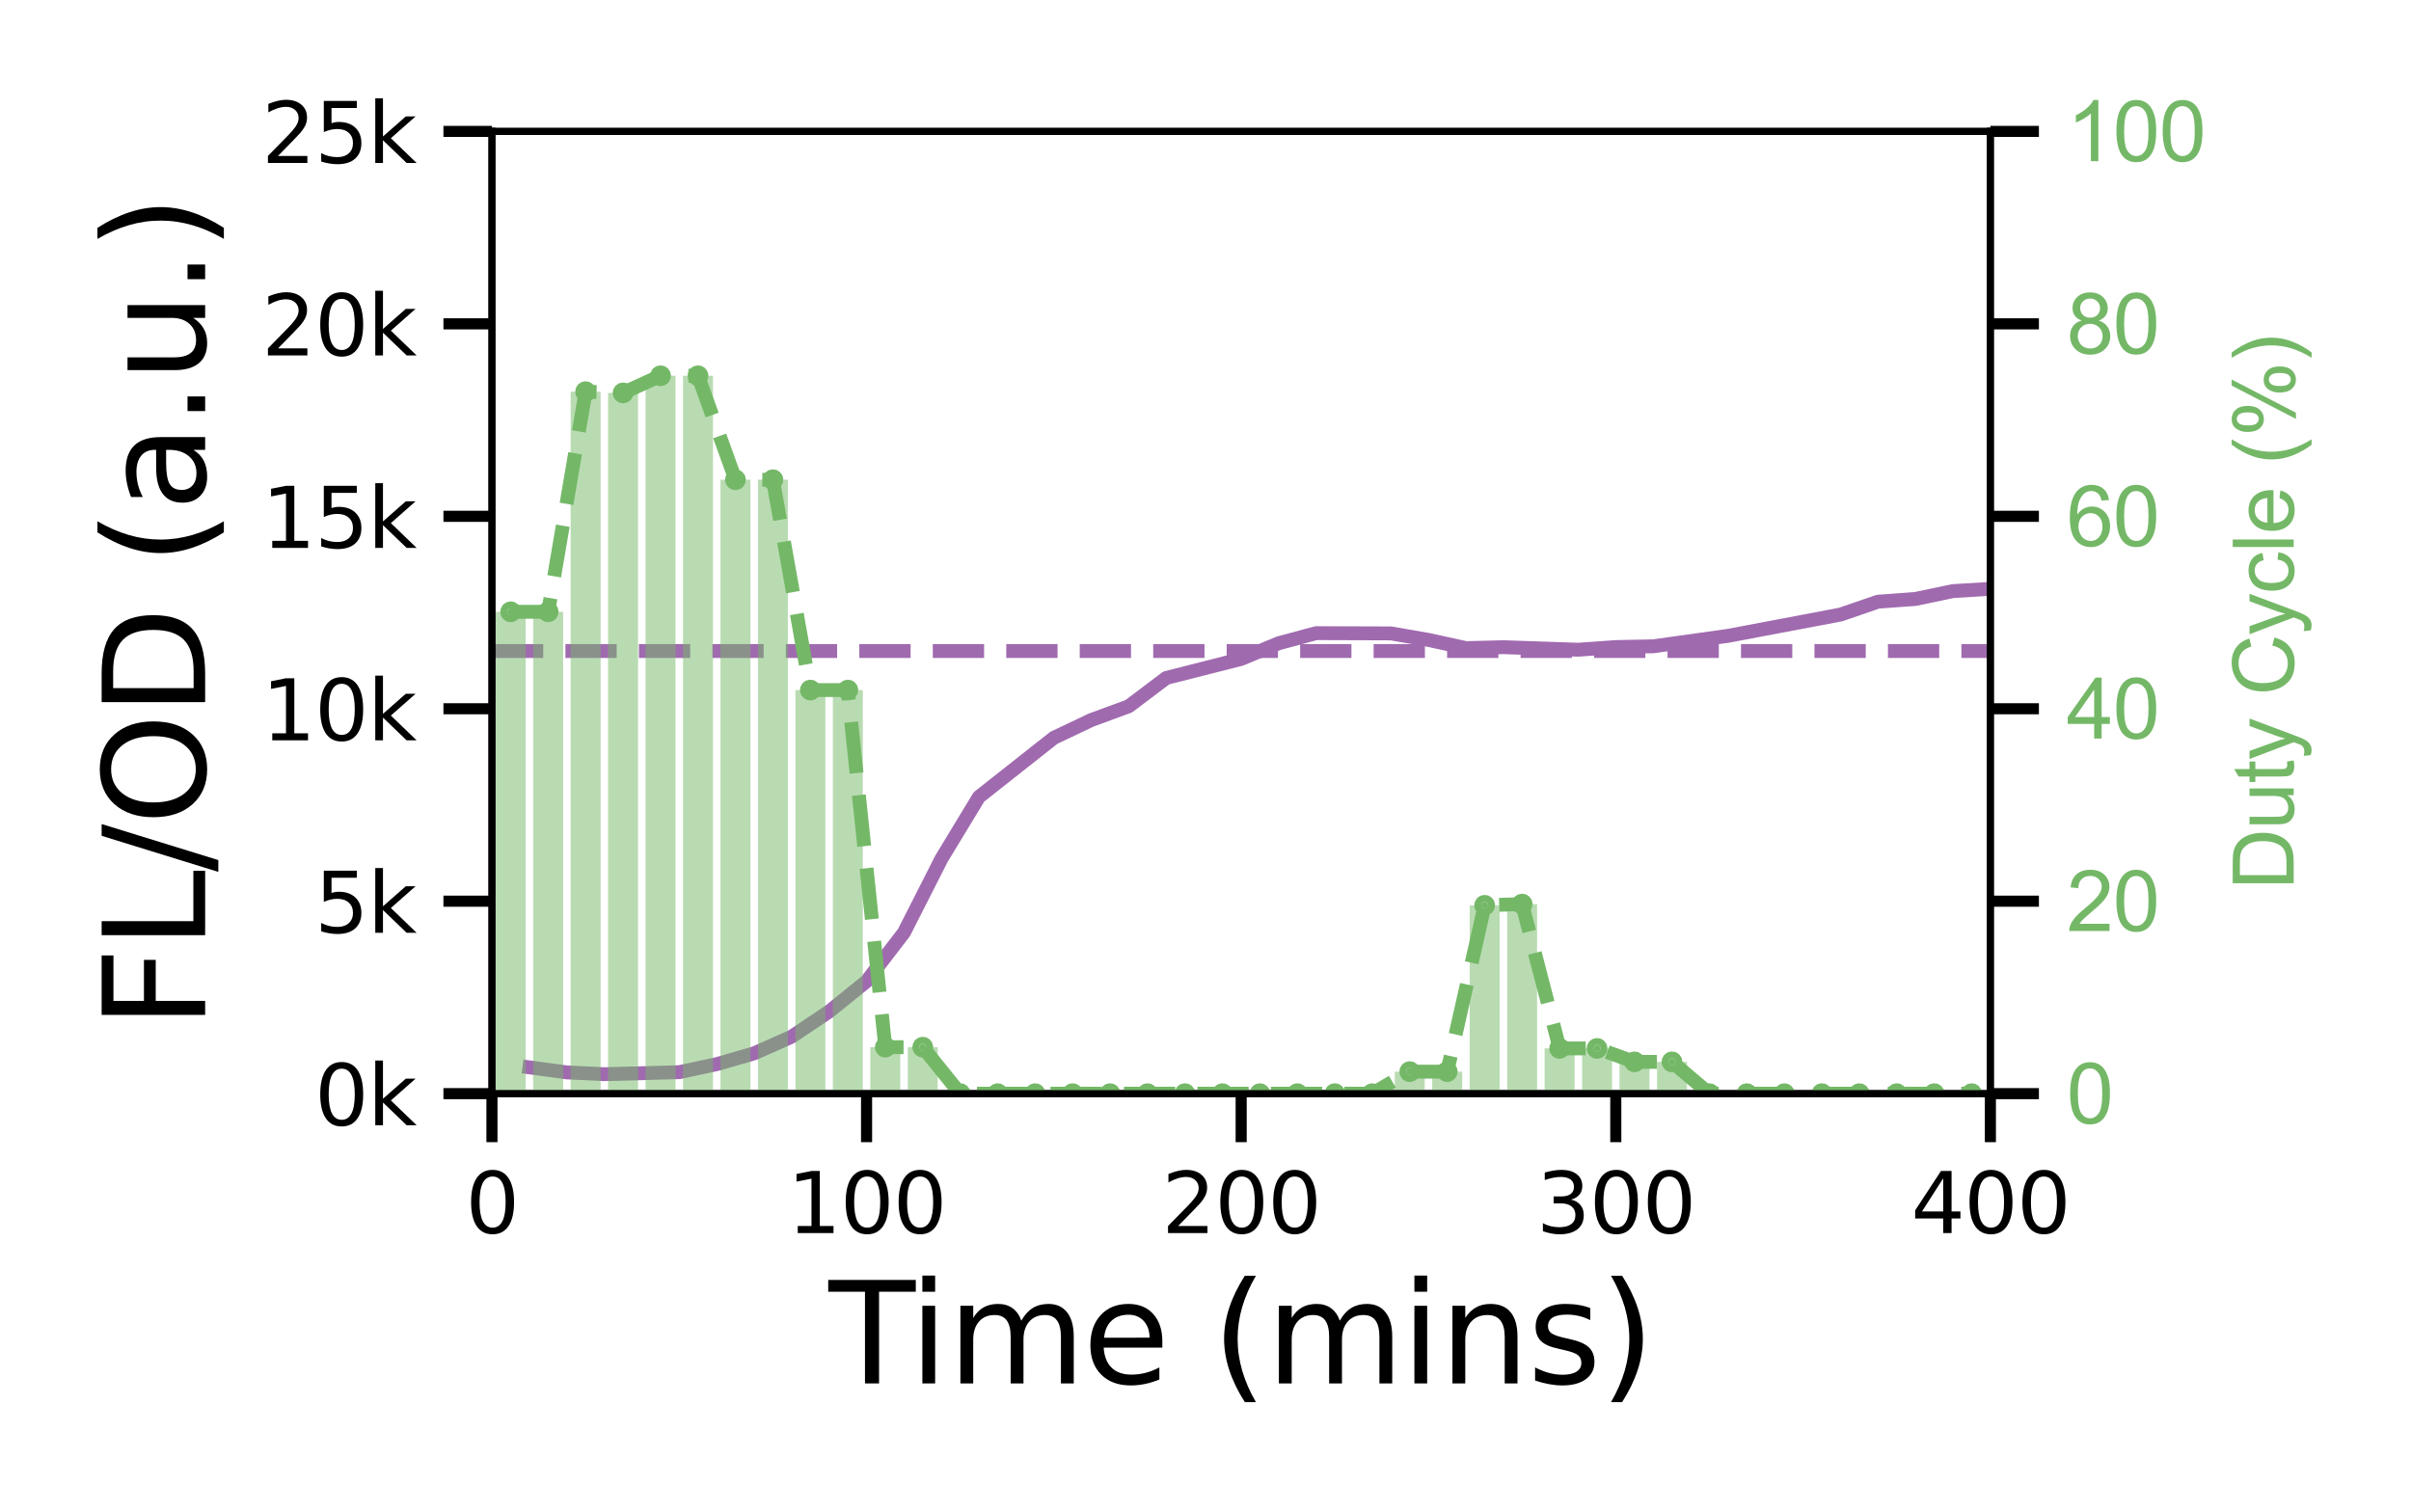 <?xml version="1.0" encoding="utf-8" standalone="no"?>
<!DOCTYPE svg PUBLIC "-//W3C//DTD SVG 1.1//EN"
  "http://www.w3.org/Graphics/SVG/1.1/DTD/svg11.dtd">
<svg xmlns:xlink="http://www.w3.org/1999/xlink" width="173.918pt" height="109.085pt" viewBox="0 0 173.918 109.085" xmlns="http://www.w3.org/2000/svg" version="1.1">
 <defs>
  <style type="text/css">*{stroke-linejoin: round; stroke-linecap: butt}</style>
 </defs>
 <g id="figure_1">
  <g id="patch_1">
   <path d="M 0 109.085 
L 173.918 109.085 
L 173.918 0 
L 0 0 
L 0 109.085 
z
" style="fill: none"/>
  </g>
  <g id="axes_1">
   <g id="patch_2">
    <path d="M 35.487 78.9 
L 143.577 78.9 
L 143.577 9.48 
L 35.487 9.48 
L 35.487 78.9 
z
" style="fill: none"/>
   </g>
   <g id="matplotlib.axis_1">
    <g id="xtick_1">
     <g id="line2d_1">
      <defs>
       <path id="m0c2f697a5a" d="M 0 0 
L 0 3.5 
" style="stroke: #000000; stroke-width: 0.8"/>
      </defs>
      <g>
       <use xlink:href="#m0c2f697a5a" x="35.487" y="78.9" style="stroke: #000000; stroke-width: 0.8"/>
      </g>
     </g>
     <g id="text_1">
      <!-- 0 -->
      <g transform="translate(33.579 88.959) scale(0.06 -0.06)">
       <defs>
        <path id="DejaVuSans-30" d="M 2034 4250 
Q 1547 4250 1301 3770 
Q 1056 3291 1056 2328 
Q 1056 1369 1301 889 
Q 1547 409 2034 409 
Q 2525 409 2770 889 
Q 3016 1369 3016 2328 
Q 3016 3291 2770 3770 
Q 2525 4250 2034 4250 
z
M 2034 4750 
Q 2819 4750 3233 4129 
Q 3647 3509 3647 2328 
Q 3647 1150 3233 529 
Q 2819 -91 2034 -91 
Q 1250 -91 836 529 
Q 422 1150 422 2328 
Q 422 3509 836 4129 
Q 1250 4750 2034 4750 
z
" transform="scale(0.016)"/>
       </defs>
       <use xlink:href="#DejaVuSans-30"/>
      </g>
     </g>
    </g>
    <g id="xtick_2">
     <g id="line2d_2">
      <g>
       <use xlink:href="#m0c2f697a5a" x="62.51" y="78.9" style="stroke: #000000; stroke-width: 0.8"/>
      </g>
     </g>
     <g id="text_2">
      <!-- 100 -->
      <g transform="translate(56.784 88.959) scale(0.06 -0.06)">
       <defs>
        <path id="DejaVuSans-31" d="M 794 531 
L 1825 531 
L 1825 4091 
L 703 3866 
L 703 4441 
L 1819 4666 
L 2450 4666 
L 2450 531 
L 3481 531 
L 3481 0 
L 794 0 
L 794 531 
z
" transform="scale(0.016)"/>
       </defs>
       <use xlink:href="#DejaVuSans-31"/>
       <use xlink:href="#DejaVuSans-30" transform="translate(63.623 0)"/>
       <use xlink:href="#DejaVuSans-30" transform="translate(127.246 0)"/>
      </g>
     </g>
    </g>
    <g id="xtick_3">
     <g id="line2d_3">
      <g>
       <use xlink:href="#m0c2f697a5a" x="89.532" y="78.9" style="stroke: #000000; stroke-width: 0.8"/>
      </g>
     </g>
     <g id="text_3">
      <!-- 200 -->
      <g transform="translate(83.806 88.959) scale(0.06 -0.06)">
       <defs>
        <path id="DejaVuSans-32" d="M 1228 531 
L 3431 531 
L 3431 0 
L 469 0 
L 469 531 
Q 828 903 1448 1529 
Q 2069 2156 2228 2338 
Q 2531 2678 2651 2914 
Q 2772 3150 2772 3378 
Q 2772 3750 2511 3984 
Q 2250 4219 1831 4219 
Q 1534 4219 1204 4116 
Q 875 4013 500 3803 
L 500 4441 
Q 881 4594 1212 4672 
Q 1544 4750 1819 4750 
Q 2544 4750 2975 4387 
Q 3406 4025 3406 3419 
Q 3406 3131 3298 2873 
Q 3191 2616 2906 2266 
Q 2828 2175 2409 1742 
Q 1991 1309 1228 531 
z
" transform="scale(0.016)"/>
       </defs>
       <use xlink:href="#DejaVuSans-32"/>
       <use xlink:href="#DejaVuSans-30" transform="translate(63.623 0)"/>
       <use xlink:href="#DejaVuSans-30" transform="translate(127.246 0)"/>
      </g>
     </g>
    </g>
    <g id="xtick_4">
     <g id="line2d_4">
      <g>
       <use xlink:href="#m0c2f697a5a" x="116.555" y="78.9" style="stroke: #000000; stroke-width: 0.8"/>
      </g>
     </g>
     <g id="text_4">
      <!-- 300 -->
      <g transform="translate(110.829 88.959) scale(0.06 -0.06)">
       <defs>
        <path id="DejaVuSans-33" d="M 2597 2516 
Q 3050 2419 3304 2112 
Q 3559 1806 3559 1356 
Q 3559 666 3084 287 
Q 2609 -91 1734 -91 
Q 1441 -91 1130 -33 
Q 819 25 488 141 
L 488 750 
Q 750 597 1062 519 
Q 1375 441 1716 441 
Q 2309 441 2620 675 
Q 2931 909 2931 1356 
Q 2931 1769 2642 2001 
Q 2353 2234 1838 2234 
L 1294 2234 
L 1294 2753 
L 1863 2753 
Q 2328 2753 2575 2939 
Q 2822 3125 2822 3475 
Q 2822 3834 2567 4026 
Q 2313 4219 1838 4219 
Q 1578 4219 1281 4162 
Q 984 4106 628 3988 
L 628 4550 
Q 988 4650 1302 4700 
Q 1616 4750 1894 4750 
Q 2613 4750 3031 4423 
Q 3450 4097 3450 3541 
Q 3450 3153 3228 2886 
Q 3006 2619 2597 2516 
z
" transform="scale(0.016)"/>
       </defs>
       <use xlink:href="#DejaVuSans-33"/>
       <use xlink:href="#DejaVuSans-30" transform="translate(63.623 0)"/>
       <use xlink:href="#DejaVuSans-30" transform="translate(127.246 0)"/>
      </g>
     </g>
    </g>
    <g id="xtick_5">
     <g id="line2d_5">
      <g>
       <use xlink:href="#m0c2f697a5a" x="143.577" y="78.9" style="stroke: #000000; stroke-width: 0.8"/>
      </g>
     </g>
     <g id="text_5">
      <!-- 400 -->
      <g transform="translate(137.851 88.959) scale(0.06 -0.06)">
       <defs>
        <path id="DejaVuSans-34" d="M 2419 4116 
L 825 1625 
L 2419 1625 
L 2419 4116 
z
M 2253 4666 
L 3047 4666 
L 3047 1625 
L 3713 1625 
L 3713 1100 
L 3047 1100 
L 3047 0 
L 2419 0 
L 2419 1100 
L 313 1100 
L 313 1709 
L 2253 4666 
z
" transform="scale(0.016)"/>
       </defs>
       <use xlink:href="#DejaVuSans-34"/>
       <use xlink:href="#DejaVuSans-30" transform="translate(63.623 0)"/>
       <use xlink:href="#DejaVuSans-30" transform="translate(127.246 0)"/>
      </g>
     </g>
    </g>
    <g id="text_6">
     <!-- Time (mins) -->
     <g transform="translate(59.775 99.805) scale(0.1 -0.1)">
      <defs>
       <path id="DejaVuSans-54" d="M -19 4666 
L 3928 4666 
L 3928 4134 
L 2272 4134 
L 2272 0 
L 1638 0 
L 1638 4134 
L -19 4134 
L -19 4666 
z
" transform="scale(0.016)"/>
       <path id="DejaVuSans-69" d="M 603 3500 
L 1178 3500 
L 1178 0 
L 603 0 
L 603 3500 
z
M 603 4863 
L 1178 4863 
L 1178 4134 
L 603 4134 
L 603 4863 
z
" transform="scale(0.016)"/>
       <path id="DejaVuSans-6d" d="M 3328 2828 
Q 3544 3216 3844 3400 
Q 4144 3584 4550 3584 
Q 5097 3584 5394 3201 
Q 5691 2819 5691 2113 
L 5691 0 
L 5113 0 
L 5113 2094 
Q 5113 2597 4934 2840 
Q 4756 3084 4391 3084 
Q 3944 3084 3684 2787 
Q 3425 2491 3425 1978 
L 3425 0 
L 2847 0 
L 2847 2094 
Q 2847 2600 2669 2842 
Q 2491 3084 2119 3084 
Q 1678 3084 1418 2786 
Q 1159 2488 1159 1978 
L 1159 0 
L 581 0 
L 581 3500 
L 1159 3500 
L 1159 2956 
Q 1356 3278 1631 3431 
Q 1906 3584 2284 3584 
Q 2666 3584 2933 3390 
Q 3200 3197 3328 2828 
z
" transform="scale(0.016)"/>
       <path id="DejaVuSans-65" d="M 3597 1894 
L 3597 1613 
L 953 1613 
Q 991 1019 1311 708 
Q 1631 397 2203 397 
Q 2534 397 2845 478 
Q 3156 559 3463 722 
L 3463 178 
Q 3153 47 2828 -22 
Q 2503 -91 2169 -91 
Q 1331 -91 842 396 
Q 353 884 353 1716 
Q 353 2575 817 3079 
Q 1281 3584 2069 3584 
Q 2775 3584 3186 3129 
Q 3597 2675 3597 1894 
z
M 3022 2063 
Q 3016 2534 2758 2815 
Q 2500 3097 2075 3097 
Q 1594 3097 1305 2825 
Q 1016 2553 972 2059 
L 3022 2063 
z
" transform="scale(0.016)"/>
       <path id="DejaVuSans-20" transform="scale(0.016)"/>
       <path id="DejaVuSans-28" d="M 1984 4856 
Q 1566 4138 1362 3434 
Q 1159 2731 1159 2009 
Q 1159 1288 1364 580 
Q 1569 -128 1984 -844 
L 1484 -844 
Q 1016 -109 783 600 
Q 550 1309 550 2009 
Q 550 2706 781 3412 
Q 1013 4119 1484 4856 
L 1984 4856 
z
" transform="scale(0.016)"/>
       <path id="DejaVuSans-6e" d="M 3513 2113 
L 3513 0 
L 2938 0 
L 2938 2094 
Q 2938 2591 2744 2837 
Q 2550 3084 2163 3084 
Q 1697 3084 1428 2787 
Q 1159 2491 1159 1978 
L 1159 0 
L 581 0 
L 581 3500 
L 1159 3500 
L 1159 2956 
Q 1366 3272 1645 3428 
Q 1925 3584 2291 3584 
Q 2894 3584 3203 3211 
Q 3513 2838 3513 2113 
z
" transform="scale(0.016)"/>
       <path id="DejaVuSans-73" d="M 2834 3397 
L 2834 2853 
Q 2591 2978 2328 3040 
Q 2066 3103 1784 3103 
Q 1356 3103 1142 2972 
Q 928 2841 928 2578 
Q 928 2378 1081 2264 
Q 1234 2150 1697 2047 
L 1894 2003 
Q 2506 1872 2764 1633 
Q 3022 1394 3022 966 
Q 3022 478 2636 193 
Q 2250 -91 1575 -91 
Q 1294 -91 989 -36 
Q 684 19 347 128 
L 347 722 
Q 666 556 975 473 
Q 1284 391 1588 391 
Q 1994 391 2212 530 
Q 2431 669 2431 922 
Q 2431 1156 2273 1281 
Q 2116 1406 1581 1522 
L 1381 1569 
Q 847 1681 609 1914 
Q 372 2147 372 2553 
Q 372 3047 722 3315 
Q 1072 3584 1716 3584 
Q 2034 3584 2315 3537 
Q 2597 3491 2834 3397 
z
" transform="scale(0.016)"/>
       <path id="DejaVuSans-29" d="M 513 4856 
L 1013 4856 
Q 1481 4119 1714 3412 
Q 1947 2706 1947 2009 
Q 1947 1309 1714 600 
Q 1481 -109 1013 -844 
L 513 -844 
Q 928 -128 1133 580 
Q 1338 1288 1338 2009 
Q 1338 2731 1133 3434 
Q 928 4138 513 4856 
z
" transform="scale(0.016)"/>
      </defs>
      <use xlink:href="#DejaVuSans-54"/>
      <use xlink:href="#DejaVuSans-69" transform="translate(57.959 0)"/>
      <use xlink:href="#DejaVuSans-6d" transform="translate(85.742 0)"/>
      <use xlink:href="#DejaVuSans-65" transform="translate(183.154 0)"/>
      <use xlink:href="#DejaVuSans-20" transform="translate(244.678 0)"/>
      <use xlink:href="#DejaVuSans-28" transform="translate(276.465 0)"/>
      <use xlink:href="#DejaVuSans-6d" transform="translate(315.479 0)"/>
      <use xlink:href="#DejaVuSans-69" transform="translate(412.891 0)"/>
      <use xlink:href="#DejaVuSans-6e" transform="translate(440.674 0)"/>
      <use xlink:href="#DejaVuSans-73" transform="translate(504.053 0)"/>
      <use xlink:href="#DejaVuSans-29" transform="translate(556.152 0)"/>
     </g>
    </g>
   </g>
   <g id="matplotlib.axis_2">
    <g id="ytick_1">
     <g id="line2d_6">
      <defs>
       <path id="mf4591d7509" d="M 0 0 
L -3.5 0 
" style="stroke: #000000; stroke-width: 0.8"/>
      </defs>
      <g>
       <use xlink:href="#mf4591d7509" x="35.487" y="78.9" style="stroke: #000000; stroke-width: 0.8"/>
      </g>
     </g>
     <g id="text_7">
      <!-- 0k -->
      <g transform="translate(22.696 81.179) scale(0.06 -0.06)">
       <defs>
        <path id="DejaVuSans-6b" d="M 581 4863 
L 1159 4863 
L 1159 1991 
L 2875 3500 
L 3609 3500 
L 1753 1863 
L 3688 0 
L 2938 0 
L 1159 1709 
L 1159 0 
L 581 0 
L 581 4863 
z
" transform="scale(0.016)"/>
       </defs>
       <use xlink:href="#DejaVuSans-30"/>
       <use xlink:href="#DejaVuSans-6b" transform="translate(63.623 0)"/>
      </g>
     </g>
    </g>
    <g id="ytick_2">
     <g id="line2d_7">
      <g>
       <use xlink:href="#mf4591d7509" x="35.487" y="65.016" style="stroke: #000000; stroke-width: 0.8"/>
      </g>
     </g>
     <g id="text_8">
      <!-- 5k -->
      <g transform="translate(22.696 67.295) scale(0.06 -0.06)">
       <defs>
        <path id="DejaVuSans-35" d="M 691 4666 
L 3169 4666 
L 3169 4134 
L 1269 4134 
L 1269 2991 
Q 1406 3038 1543 3061 
Q 1681 3084 1819 3084 
Q 2600 3084 3056 2656 
Q 3513 2228 3513 1497 
Q 3513 744 3044 326 
Q 2575 -91 1722 -91 
Q 1428 -91 1123 -41 
Q 819 9 494 109 
L 494 744 
Q 775 591 1075 516 
Q 1375 441 1709 441 
Q 2250 441 2565 725 
Q 2881 1009 2881 1497 
Q 2881 1984 2565 2268 
Q 2250 2553 1709 2553 
Q 1456 2553 1204 2497 
Q 953 2441 691 2322 
L 691 4666 
z
" transform="scale(0.016)"/>
       </defs>
       <use xlink:href="#DejaVuSans-35"/>
       <use xlink:href="#DejaVuSans-6b" transform="translate(63.623 0)"/>
      </g>
     </g>
    </g>
    <g id="ytick_3">
     <g id="line2d_8">
      <g>
       <use xlink:href="#mf4591d7509" x="35.487" y="51.132" style="stroke: #000000; stroke-width: 0.8"/>
      </g>
     </g>
     <g id="text_9">
      <!-- 10k -->
      <g transform="translate(18.878 53.411) scale(0.06 -0.06)">
       <use xlink:href="#DejaVuSans-31"/>
       <use xlink:href="#DejaVuSans-30" transform="translate(63.623 0)"/>
       <use xlink:href="#DejaVuSans-6b" transform="translate(127.246 0)"/>
      </g>
     </g>
    </g>
    <g id="ytick_4">
     <g id="line2d_9">
      <g>
       <use xlink:href="#mf4591d7509" x="35.487" y="37.248" style="stroke: #000000; stroke-width: 0.8"/>
      </g>
     </g>
     <g id="text_10">
      <!-- 15k -->
      <g transform="translate(18.878 39.527) scale(0.06 -0.06)">
       <use xlink:href="#DejaVuSans-31"/>
       <use xlink:href="#DejaVuSans-35" transform="translate(63.623 0)"/>
       <use xlink:href="#DejaVuSans-6b" transform="translate(127.246 0)"/>
      </g>
     </g>
    </g>
    <g id="ytick_5">
     <g id="line2d_10">
      <g>
       <use xlink:href="#mf4591d7509" x="35.487" y="23.364" style="stroke: #000000; stroke-width: 0.8"/>
      </g>
     </g>
     <g id="text_11">
      <!-- 20k -->
      <g transform="translate(18.878 25.643) scale(0.06 -0.06)">
       <use xlink:href="#DejaVuSans-32"/>
       <use xlink:href="#DejaVuSans-30" transform="translate(63.623 0)"/>
       <use xlink:href="#DejaVuSans-6b" transform="translate(127.246 0)"/>
      </g>
     </g>
    </g>
    <g id="ytick_6">
     <g id="line2d_11">
      <g>
       <use xlink:href="#mf4591d7509" x="35.487" y="9.48" style="stroke: #000000; stroke-width: 0.8"/>
      </g>
     </g>
     <g id="text_12">
      <!-- 25k -->
      <g transform="translate(18.878 11.759) scale(0.06 -0.06)">
       <use xlink:href="#DejaVuSans-32"/>
       <use xlink:href="#DejaVuSans-35" transform="translate(63.623 0)"/>
       <use xlink:href="#DejaVuSans-6b" transform="translate(127.246 0)"/>
      </g>
     </g>
    </g>
    <g id="text_13">
     <!-- FL/OD (a.u.) -->
     <g transform="translate(14.798 74.223) rotate(-90) scale(0.1 -0.1)">
      <defs>
       <path id="DejaVuSans-46" d="M 628 4666 
L 3309 4666 
L 3309 4134 
L 1259 4134 
L 1259 2759 
L 3109 2759 
L 3109 2228 
L 1259 2228 
L 1259 0 
L 628 0 
L 628 4666 
z
" transform="scale(0.016)"/>
       <path id="DejaVuSans-4c" d="M 628 4666 
L 1259 4666 
L 1259 531 
L 3531 531 
L 3531 0 
L 628 0 
L 628 4666 
z
" transform="scale(0.016)"/>
       <path id="DejaVuSans-2f" d="M 1625 4666 
L 2156 4666 
L 531 -594 
L 0 -594 
L 1625 4666 
z
" transform="scale(0.016)"/>
       <path id="DejaVuSans-4f" d="M 2522 4238 
Q 1834 4238 1429 3725 
Q 1025 3213 1025 2328 
Q 1025 1447 1429 934 
Q 1834 422 2522 422 
Q 3209 422 3611 934 
Q 4013 1447 4013 2328 
Q 4013 3213 3611 3725 
Q 3209 4238 2522 4238 
z
M 2522 4750 
Q 3503 4750 4090 4092 
Q 4678 3434 4678 2328 
Q 4678 1225 4090 567 
Q 3503 -91 2522 -91 
Q 1538 -91 948 565 
Q 359 1222 359 2328 
Q 359 3434 948 4092 
Q 1538 4750 2522 4750 
z
" transform="scale(0.016)"/>
       <path id="DejaVuSans-44" d="M 1259 4147 
L 1259 519 
L 2022 519 
Q 2988 519 3436 956 
Q 3884 1394 3884 2338 
Q 3884 3275 3436 3711 
Q 2988 4147 2022 4147 
L 1259 4147 
z
M 628 4666 
L 1925 4666 
Q 3281 4666 3915 4102 
Q 4550 3538 4550 2338 
Q 4550 1131 3912 565 
Q 3275 0 1925 0 
L 628 0 
L 628 4666 
z
" transform="scale(0.016)"/>
       <path id="DejaVuSans-61" d="M 2194 1759 
Q 1497 1759 1228 1600 
Q 959 1441 959 1056 
Q 959 750 1161 570 
Q 1363 391 1709 391 
Q 2188 391 2477 730 
Q 2766 1069 2766 1631 
L 2766 1759 
L 2194 1759 
z
M 3341 1997 
L 3341 0 
L 2766 0 
L 2766 531 
Q 2569 213 2275 61 
Q 1981 -91 1556 -91 
Q 1019 -91 701 211 
Q 384 513 384 1019 
Q 384 1609 779 1909 
Q 1175 2209 1959 2209 
L 2766 2209 
L 2766 2266 
Q 2766 2663 2505 2880 
Q 2244 3097 1772 3097 
Q 1472 3097 1187 3025 
Q 903 2953 641 2809 
L 641 3341 
Q 956 3463 1253 3523 
Q 1550 3584 1831 3584 
Q 2591 3584 2966 3190 
Q 3341 2797 3341 1997 
z
" transform="scale(0.016)"/>
       <path id="DejaVuSans-2e" d="M 684 794 
L 1344 794 
L 1344 0 
L 684 0 
L 684 794 
z
" transform="scale(0.016)"/>
       <path id="DejaVuSans-75" d="M 544 1381 
L 544 3500 
L 1119 3500 
L 1119 1403 
Q 1119 906 1312 657 
Q 1506 409 1894 409 
Q 2359 409 2629 706 
Q 2900 1003 2900 1516 
L 2900 3500 
L 3475 3500 
L 3475 0 
L 2900 0 
L 2900 538 
Q 2691 219 2414 64 
Q 2138 -91 1772 -91 
Q 1169 -91 856 284 
Q 544 659 544 1381 
z
M 1991 3584 
L 1991 3584 
z
" transform="scale(0.016)"/>
      </defs>
      <use xlink:href="#DejaVuSans-46"/>
      <use xlink:href="#DejaVuSans-4c" transform="translate(57.52 0)"/>
      <use xlink:href="#DejaVuSans-2f" transform="translate(113.232 0)"/>
      <use xlink:href="#DejaVuSans-4f" transform="translate(146.924 0)"/>
      <use xlink:href="#DejaVuSans-44" transform="translate(225.635 0)"/>
      <use xlink:href="#DejaVuSans-20" transform="translate(302.637 0)"/>
      <use xlink:href="#DejaVuSans-28" transform="translate(334.424 0)"/>
      <use xlink:href="#DejaVuSans-61" transform="translate(373.438 0)"/>
      <use xlink:href="#DejaVuSans-2e" transform="translate(434.717 0)"/>
      <use xlink:href="#DejaVuSans-75" transform="translate(466.504 0)"/>
      <use xlink:href="#DejaVuSans-2e" transform="translate(529.883 0)"/>
      <use xlink:href="#DejaVuSans-29" transform="translate(561.67 0)"/>
     </g>
    </g>
   </g>
   <g id="line2d_12">
    <path d="M 38.19 77.004 
L 40.892 77.368 
L 43.594 77.496 
L 48.999 77.351 
L 51.701 76.772 
L 54.403 75.991 
L 57.105 74.789 
L 59.808 72.976 
L 62.51 70.793 
L 65.212 67.272 
L 67.915 61.948 
L 70.617 57.492 
L 76.021 53.227 
L 78.724 51.944 
L 81.426 50.95 
L 84.128 48.91 
L 89.532 47.537 
L 92.235 46.407 
L 94.937 45.678 
L 100.341 45.696 
L 103.044 46.166 
L 105.746 46.758 
L 108.448 46.69 
L 113.853 46.873 
L 116.555 46.68 
L 119.257 46.626 
L 124.662 45.871 
L 132.768 44.336 
L 135.471 43.408 
L 138.173 43.211 
L 140.875 42.645 
L 143.577 42.48 
L 146.28 41.883 
L 148.982 41.969 
L 151.684 42.235 
L 154.387 42.175 
L 162.493 42.45 
L 165.196 42.654 
L 167.898 43.051 
L 170.6 43.316 
L 173.302 43.216 
L 174.918 43.431 
L 174.918 43.431 
" clip-path="url(#pb22ef11f5a)" style="fill: none; stroke: #a06aaf; stroke-linecap: square"/>
   </g>
   <g id="line2d_13">
    <path d="M 35.487 46.966 
L 143.577 46.966 
" clip-path="url(#pb22ef11f5a)" style="fill: none; stroke-dasharray: 3.7,1.6; stroke-dashoffset: 0; stroke: #a06aaf"/>
   </g>
   <g id="patch_3">
    <path d="M 35.487 78.9 
L 35.487 9.48 
" style="fill: none; stroke: #000000; stroke-width: 0.5; stroke-linejoin: miter; stroke-linecap: square"/>
   </g>
   <g id="patch_4">
    <path d="M 143.577 78.9 
L 143.577 9.48 
" style="fill: none; stroke: #000000; stroke-width: 0.5; stroke-linejoin: miter; stroke-linecap: square"/>
   </g>
   <g id="patch_5">
    <path d="M 35.487 78.9 
L 143.577 78.9 
" style="fill: none; stroke: #000000; stroke-width: 0.5; stroke-linejoin: miter; stroke-linecap: square"/>
   </g>
   <g id="patch_6">
    <path d="M 35.487 9.48 
L 143.577 9.48 
" style="fill: none; stroke: #000000; stroke-width: 0.5; stroke-linejoin: miter; stroke-linecap: square"/>
   </g>
  </g>
  <g id="axes_2">
   <g id="FillBetweenPolyCollection_1">
    <defs>
     <path id="m0cd0025a9c" d="M 35.758 -64.947 
L 35.758 -30.185 
L 37.92 -30.185 
L 37.92 -64.947 
L 37.92 -64.947 
L 35.758 -64.947 
z
"/>
    </defs>
    <g clip-path="url(#pb22ef11f5a)">
     <use xlink:href="#m0cd0025a9c" x="0" y="109.085" style="fill: #74b867; fill-opacity: 0.5"/>
    </g>
   </g>
   <g id="FillBetweenPolyCollection_2">
    <defs>
     <path id="md8fe46fcbd" d="M 38.46 -64.947 
L 38.46 -30.185 
L 40.622 -30.185 
L 40.622 -64.947 
L 40.622 -64.947 
L 38.46 -64.947 
z
"/>
    </defs>
    <g clip-path="url(#pb22ef11f5a)">
     <use xlink:href="#md8fe46fcbd" x="0" y="109.085" style="fill: #74b867; fill-opacity: 0.5"/>
    </g>
   </g>
   <g id="FillBetweenPolyCollection_3">
    <defs>
     <path id="m5a4d9dd314" d="M 41.162 -80.828 
L 41.162 -30.185 
L 43.324 -30.185 
L 43.324 -80.828 
L 43.324 -80.828 
L 41.162 -80.828 
z
"/>
    </defs>
    <g clip-path="url(#pb22ef11f5a)">
     <use xlink:href="#m5a4d9dd314" x="0" y="109.085" style="fill: #74b867; fill-opacity: 0.5"/>
    </g>
   </g>
   <g id="FillBetweenPolyCollection_4">
    <defs>
     <path id="m7e290d3f36" d="M 43.864 -80.74 
L 43.864 -30.185 
L 46.026 -30.185 
L 46.026 -80.74 
L 46.026 -80.74 
L 43.864 -80.74 
z
"/>
    </defs>
    <g clip-path="url(#pb22ef11f5a)">
     <use xlink:href="#m7e290d3f36" x="0" y="109.085" style="fill: #74b867; fill-opacity: 0.5"/>
    </g>
   </g>
   <g id="FillBetweenPolyCollection_5">
    <defs>
     <path id="m12c21a7326" d="M 46.567 -81.975 
L 46.567 -30.185 
L 48.729 -30.185 
L 48.729 -81.975 
L 48.729 -81.975 
L 46.567 -81.975 
z
"/>
    </defs>
    <g clip-path="url(#pb22ef11f5a)">
     <use xlink:href="#m12c21a7326" x="0" y="109.085" style="fill: #74b867; fill-opacity: 0.5"/>
    </g>
   </g>
   <g id="FillBetweenPolyCollection_6">
    <defs>
     <path id="mc1f9f19ea4" d="M 49.269 -81.975 
L 49.269 -30.185 
L 51.431 -30.185 
L 51.431 -81.975 
L 51.431 -81.975 
L 49.269 -81.975 
z
"/>
    </defs>
    <g clip-path="url(#pb22ef11f5a)">
     <use xlink:href="#mc1f9f19ea4" x="0" y="109.085" style="fill: #74b867; fill-opacity: 0.5"/>
    </g>
   </g>
   <g id="FillBetweenPolyCollection_7">
    <defs>
     <path id="m97febe67e2" d="M 51.971 -74.476 
L 51.971 -30.185 
L 54.133 -30.185 
L 54.133 -74.476 
L 54.133 -74.476 
L 51.971 -74.476 
z
"/>
    </defs>
    <g clip-path="url(#pb22ef11f5a)">
     <use xlink:href="#m97febe67e2" x="0" y="109.085" style="fill: #74b867; fill-opacity: 0.5"/>
    </g>
   </g>
   <g id="FillBetweenPolyCollection_8">
    <defs>
     <path id="m2f70ec4ffa" d="M 54.673 -74.476 
L 54.673 -30.185 
L 56.835 -30.185 
L 56.835 -74.476 
L 56.835 -74.476 
L 54.673 -74.476 
z
"/>
    </defs>
    <g clip-path="url(#pb22ef11f5a)">
     <use xlink:href="#m2f70ec4ffa" x="0" y="109.085" style="fill: #74b867; fill-opacity: 0.5"/>
    </g>
   </g>
   <g id="FillBetweenPolyCollection_9">
    <defs>
     <path id="m306ff5041a" d="M 57.376 -59.3 
L 57.376 -30.185 
L 59.538 -30.185 
L 59.538 -59.3 
L 59.538 -59.3 
L 57.376 -59.3 
z
"/>
    </defs>
    <g clip-path="url(#pb22ef11f5a)">
     <use xlink:href="#m306ff5041a" x="0" y="109.085" style="fill: #74b867; fill-opacity: 0.5"/>
    </g>
   </g>
   <g id="FillBetweenPolyCollection_10">
    <defs>
     <path id="mfc42a54027" d="M 60.078 -59.3 
L 60.078 -30.185 
L 62.24 -30.185 
L 62.24 -59.3 
L 62.24 -59.3 
L 60.078 -59.3 
z
"/>
    </defs>
    <g clip-path="url(#pb22ef11f5a)">
     <use xlink:href="#mfc42a54027" x="0" y="109.085" style="fill: #74b867; fill-opacity: 0.5"/>
    </g>
   </g>
   <g id="FillBetweenPolyCollection_11">
    <defs>
     <path id="m9e45221745" d="M 62.78 -33.538 
L 62.78 -30.185 
L 64.942 -30.185 
L 64.942 -33.538 
L 64.942 -33.538 
L 62.78 -33.538 
z
"/>
    </defs>
    <g clip-path="url(#pb22ef11f5a)">
     <use xlink:href="#m9e45221745" x="0" y="109.085" style="fill: #74b867; fill-opacity: 0.5"/>
    </g>
   </g>
   <g id="FillBetweenPolyCollection_12">
    <defs>
     <path id="mfc21bda3c4" d="M 65.482 -33.538 
L 65.482 -30.185 
L 67.644 -30.185 
L 67.644 -33.538 
L 67.644 -33.538 
L 65.482 -33.538 
z
"/>
    </defs>
    <g clip-path="url(#pb22ef11f5a)">
     <use xlink:href="#mfc21bda3c4" x="0" y="109.085" style="fill: #74b867; fill-opacity: 0.5"/>
    </g>
   </g>
   <g id="FillBetweenPolyCollection_13">
    <defs>
     <path id="m07a1353d43" d="M 68.185 -30.185 
L 68.185 -30.185 
L 70.347 -30.185 
L 70.347 -30.185 
L 70.347 -30.185 
L 68.185 -30.185 
z
"/>
    </defs>
    <g clip-path="url(#pb22ef11f5a)">
     <use xlink:href="#m07a1353d43" x="0" y="109.085" style="fill: #74b867; fill-opacity: 0.5"/>
    </g>
   </g>
   <g id="FillBetweenPolyCollection_14">
    <defs>
     <path id="mb5811a4fb5" d="M 70.887 -30.185 
L 70.887 -30.185 
L 73.049 -30.185 
L 73.049 -30.185 
L 73.049 -30.185 
L 70.887 -30.185 
z
"/>
    </defs>
    <g clip-path="url(#pb22ef11f5a)">
     <use xlink:href="#mb5811a4fb5" x="0" y="109.085" style="fill: #74b867; fill-opacity: 0.5"/>
    </g>
   </g>
   <g id="FillBetweenPolyCollection_15">
    <defs>
     <path id="m18c59b96ab" d="M 73.589 -30.185 
L 73.589 -30.185 
L 75.751 -30.185 
L 75.751 -30.185 
L 75.751 -30.185 
L 73.589 -30.185 
z
"/>
    </defs>
    <g clip-path="url(#pb22ef11f5a)">
     <use xlink:href="#m18c59b96ab" x="0" y="109.085" style="fill: #74b867; fill-opacity: 0.5"/>
    </g>
   </g>
   <g id="FillBetweenPolyCollection_16">
    <defs>
     <path id="m1794173849" d="M 76.291 -30.185 
L 76.291 -30.185 
L 78.453 -30.185 
L 78.453 -30.185 
L 78.453 -30.185 
L 76.291 -30.185 
z
"/>
    </defs>
    <g clip-path="url(#pb22ef11f5a)">
     <use xlink:href="#m1794173849" x="0" y="109.085" style="fill: #74b867; fill-opacity: 0.5"/>
    </g>
   </g>
   <g id="FillBetweenPolyCollection_17">
    <defs>
     <path id="m76b83d02c5" d="M 78.994 -30.185 
L 78.994 -30.185 
L 81.156 -30.185 
L 81.156 -30.185 
L 81.156 -30.185 
L 78.994 -30.185 
z
"/>
    </defs>
    <g clip-path="url(#pb22ef11f5a)">
     <use xlink:href="#m76b83d02c5" x="0" y="109.085" style="fill: #74b867; fill-opacity: 0.5"/>
    </g>
   </g>
   <g id="FillBetweenPolyCollection_18">
    <defs>
     <path id="m634a8735b2" d="M 81.696 -30.185 
L 81.696 -30.185 
L 83.858 -30.185 
L 83.858 -30.185 
L 83.858 -30.185 
L 81.696 -30.185 
z
"/>
    </defs>
    <g clip-path="url(#pb22ef11f5a)">
     <use xlink:href="#m634a8735b2" x="0" y="109.085" style="fill: #74b867; fill-opacity: 0.5"/>
    </g>
   </g>
   <g id="FillBetweenPolyCollection_19">
    <defs>
     <path id="mdf82d75ce2" d="M 84.398 -30.185 
L 84.398 -30.185 
L 86.56 -30.185 
L 86.56 -30.185 
L 86.56 -30.185 
L 84.398 -30.185 
z
"/>
    </defs>
    <g clip-path="url(#pb22ef11f5a)">
     <use xlink:href="#mdf82d75ce2" x="0" y="109.085" style="fill: #74b867; fill-opacity: 0.5"/>
    </g>
   </g>
   <g id="FillBetweenPolyCollection_20">
    <defs>
     <path id="m4b521a1817" d="M 87.1 -30.185 
L 87.1 -30.185 
L 89.262 -30.185 
L 89.262 -30.185 
L 89.262 -30.185 
L 87.1 -30.185 
z
"/>
    </defs>
    <g clip-path="url(#pb22ef11f5a)">
     <use xlink:href="#m4b521a1817" x="0" y="109.085" style="fill: #74b867; fill-opacity: 0.5"/>
    </g>
   </g>
   <g id="FillBetweenPolyCollection_21">
    <defs>
     <path id="m0b3c89857b" d="M 89.803 -30.185 
L 89.803 -30.185 
L 91.965 -30.185 
L 91.965 -30.185 
L 91.965 -30.185 
L 89.803 -30.185 
z
"/>
    </defs>
    <g clip-path="url(#pb22ef11f5a)">
     <use xlink:href="#m0b3c89857b" x="0" y="109.085" style="fill: #74b867; fill-opacity: 0.5"/>
    </g>
   </g>
   <g id="FillBetweenPolyCollection_22">
    <defs>
     <path id="m0e4606ba7d" d="M 92.505 -30.185 
L 92.505 -30.185 
L 94.667 -30.185 
L 94.667 -30.185 
L 94.667 -30.185 
L 92.505 -30.185 
z
"/>
    </defs>
    <g clip-path="url(#pb22ef11f5a)">
     <use xlink:href="#m0e4606ba7d" x="0" y="109.085" style="fill: #74b867; fill-opacity: 0.5"/>
    </g>
   </g>
   <g id="FillBetweenPolyCollection_23">
    <defs>
     <path id="mf510fa67e8" d="M 95.207 -30.185 
L 95.207 -30.185 
L 97.369 -30.185 
L 97.369 -30.185 
L 97.369 -30.185 
L 95.207 -30.185 
z
"/>
    </defs>
    <g clip-path="url(#pb22ef11f5a)">
     <use xlink:href="#mf510fa67e8" x="0" y="109.085" style="fill: #74b867; fill-opacity: 0.5"/>
    </g>
   </g>
   <g id="FillBetweenPolyCollection_24">
    <defs>
     <path id="m12fec826d5" d="M 97.909 -30.185 
L 97.909 -30.185 
L 100.071 -30.185 
L 100.071 -30.185 
L 100.071 -30.185 
L 97.909 -30.185 
z
"/>
    </defs>
    <g clip-path="url(#pb22ef11f5a)">
     <use xlink:href="#m12fec826d5" x="0" y="109.085" style="fill: #74b867; fill-opacity: 0.5"/>
    </g>
   </g>
   <g id="FillBetweenPolyCollection_25">
    <defs>
     <path id="m2f4b48c5a5" d="M 100.612 -31.773 
L 100.612 -30.185 
L 102.774 -30.185 
L 102.774 -31.773 
L 102.774 -31.773 
L 100.612 -31.773 
z
"/>
    </defs>
    <g clip-path="url(#pb22ef11f5a)">
     <use xlink:href="#m2f4b48c5a5" x="0" y="109.085" style="fill: #74b867; fill-opacity: 0.5"/>
    </g>
   </g>
   <g id="FillBetweenPolyCollection_26">
    <defs>
     <path id="m63455a4864" d="M 103.314 -31.773 
L 103.314 -30.185 
L 105.476 -30.185 
L 105.476 -31.773 
L 105.476 -31.773 
L 103.314 -31.773 
z
"/>
    </defs>
    <g clip-path="url(#pb22ef11f5a)">
     <use xlink:href="#m63455a4864" x="0" y="109.085" style="fill: #74b867; fill-opacity: 0.5"/>
    </g>
   </g>
   <g id="FillBetweenPolyCollection_27">
    <defs>
     <path id="m06b1ce13f7" d="M 106.016 -43.772 
L 106.016 -30.185 
L 108.178 -30.185 
L 108.178 -43.772 
L 108.178 -43.772 
L 106.016 -43.772 
z
"/>
    </defs>
    <g clip-path="url(#pb22ef11f5a)">
     <use xlink:href="#m06b1ce13f7" x="0" y="109.085" style="fill: #74b867; fill-opacity: 0.5"/>
    </g>
   </g>
   <g id="FillBetweenPolyCollection_28">
    <defs>
     <path id="mb064863c86" d="M 108.718 -43.86 
L 108.718 -30.185 
L 110.88 -30.185 
L 110.88 -43.86 
L 110.88 -43.86 
L 108.718 -43.86 
z
"/>
    </defs>
    <g clip-path="url(#pb22ef11f5a)">
     <use xlink:href="#mb064863c86" x="0" y="109.085" style="fill: #74b867; fill-opacity: 0.5"/>
    </g>
   </g>
   <g id="FillBetweenPolyCollection_29">
    <defs>
     <path id="mb7ebec1741" d="M 111.421 -33.449 
L 111.421 -30.185 
L 113.583 -30.185 
L 113.583 -33.449 
L 113.583 -33.449 
L 111.421 -33.449 
z
"/>
    </defs>
    <g clip-path="url(#pb22ef11f5a)">
     <use xlink:href="#mb7ebec1741" x="0" y="109.085" style="fill: #74b867; fill-opacity: 0.5"/>
    </g>
   </g>
   <g id="FillBetweenPolyCollection_30">
    <defs>
     <path id="m098c9eab84" d="M 114.123 -33.449 
L 114.123 -30.185 
L 116.285 -30.185 
L 116.285 -33.449 
L 116.285 -33.449 
L 114.123 -33.449 
z
"/>
    </defs>
    <g clip-path="url(#pb22ef11f5a)">
     <use xlink:href="#m098c9eab84" x="0" y="109.085" style="fill: #74b867; fill-opacity: 0.5"/>
    </g>
   </g>
   <g id="FillBetweenPolyCollection_31">
    <defs>
     <path id="m6cb37401ca" d="M 116.825 -32.479 
L 116.825 -30.185 
L 118.987 -30.185 
L 118.987 -32.479 
L 118.987 -32.479 
L 116.825 -32.479 
z
"/>
    </defs>
    <g clip-path="url(#pb22ef11f5a)">
     <use xlink:href="#m6cb37401ca" x="0" y="109.085" style="fill: #74b867; fill-opacity: 0.5"/>
    </g>
   </g>
   <g id="FillBetweenPolyCollection_32">
    <defs>
     <path id="m4d59b570c3" d="M 119.527 -32.479 
L 119.527 -30.185 
L 121.689 -30.185 
L 121.689 -32.479 
L 121.689 -32.479 
L 119.527 -32.479 
z
"/>
    </defs>
    <g clip-path="url(#pb22ef11f5a)">
     <use xlink:href="#m4d59b570c3" x="0" y="109.085" style="fill: #74b867; fill-opacity: 0.5"/>
    </g>
   </g>
   <g id="FillBetweenPolyCollection_33">
    <defs>
     <path id="ma51d48176b" d="M 122.23 -30.185 
L 122.23 -30.185 
L 124.392 -30.185 
L 124.392 -30.185 
L 124.392 -30.185 
L 122.23 -30.185 
z
"/>
    </defs>
    <g clip-path="url(#pb22ef11f5a)">
     <use xlink:href="#ma51d48176b" x="0" y="109.085" style="fill: #74b867; fill-opacity: 0.5"/>
    </g>
   </g>
   <g id="FillBetweenPolyCollection_34">
    <defs>
     <path id="mc9a0d37db8" d="M 124.932 -30.185 
L 124.932 -30.185 
L 127.094 -30.185 
L 127.094 -30.185 
L 127.094 -30.185 
L 124.932 -30.185 
z
"/>
    </defs>
    <g clip-path="url(#pb22ef11f5a)">
     <use xlink:href="#mc9a0d37db8" x="0" y="109.085" style="fill: #74b867; fill-opacity: 0.5"/>
    </g>
   </g>
   <g id="FillBetweenPolyCollection_35">
    <defs>
     <path id="m758de14f71" d="M 127.634 -30.185 
L 127.634 -30.185 
L 129.796 -30.185 
L 129.796 -30.185 
L 129.796 -30.185 
L 127.634 -30.185 
z
"/>
    </defs>
    <g clip-path="url(#pb22ef11f5a)">
     <use xlink:href="#m758de14f71" x="0" y="109.085" style="fill: #74b867; fill-opacity: 0.5"/>
    </g>
   </g>
   <g id="FillBetweenPolyCollection_36">
    <defs>
     <path id="mf41ca47da8" d="M 130.336 -30.185 
L 130.336 -30.185 
L 132.498 -30.185 
L 132.498 -30.185 
L 132.498 -30.185 
L 130.336 -30.185 
z
"/>
    </defs>
    <g clip-path="url(#pb22ef11f5a)">
     <use xlink:href="#mf41ca47da8" x="0" y="109.085" style="fill: #74b867; fill-opacity: 0.5"/>
    </g>
   </g>
   <g id="FillBetweenPolyCollection_37">
    <defs>
     <path id="ma0f5b8e82e" d="M 133.039 -30.185 
L 133.039 -30.185 
L 135.201 -30.185 
L 135.201 -30.185 
L 135.201 -30.185 
L 133.039 -30.185 
z
"/>
    </defs>
    <g clip-path="url(#pb22ef11f5a)">
     <use xlink:href="#ma0f5b8e82e" x="0" y="109.085" style="fill: #74b867; fill-opacity: 0.5"/>
    </g>
   </g>
   <g id="FillBetweenPolyCollection_38">
    <defs>
     <path id="ma27122cb23" d="M 135.741 -30.185 
L 135.741 -30.185 
L 137.903 -30.185 
L 137.903 -30.185 
L 137.903 -30.185 
L 135.741 -30.185 
z
"/>
    </defs>
    <g clip-path="url(#pb22ef11f5a)">
     <use xlink:href="#ma27122cb23" x="0" y="109.085" style="fill: #74b867; fill-opacity: 0.5"/>
    </g>
   </g>
   <g id="FillBetweenPolyCollection_39">
    <defs>
     <path id="m5ac977b384" d="M 138.443 -30.185 
L 138.443 -30.185 
L 140.605 -30.185 
L 140.605 -30.185 
L 140.605 -30.185 
L 138.443 -30.185 
z
"/>
    </defs>
    <g clip-path="url(#pb22ef11f5a)">
     <use xlink:href="#m5ac977b384" x="0" y="109.085" style="fill: #74b867; fill-opacity: 0.5"/>
    </g>
   </g>
   <g id="FillBetweenPolyCollection_40">
    <defs>
     <path id="m7840189927" d="M 141.145 -30.185 
L 141.145 -30.185 
L 143.307 -30.185 
L 143.307 -30.185 
L 143.307 -30.185 
L 141.145 -30.185 
z
"/>
    </defs>
    <g clip-path="url(#pb22ef11f5a)">
     <use xlink:href="#m7840189927" x="0" y="109.085" style="fill: #74b867; fill-opacity: 0.5"/>
    </g>
   </g>
   <g id="matplotlib.axis_3">
    <g id="ytick_7">
     <g id="line2d_14">
      <defs>
       <path id="mee62433818" d="M 0 0 
L 3.5 0 
" style="stroke: #000000; stroke-width: 0.8"/>
      </defs>
      <g>
       <use xlink:href="#mee62433818" x="143.577" y="78.9" style="stroke: #000000; stroke-width: 0.8"/>
      </g>
     </g>
     <g id="text_14">
      <!-- 0 -->
      <g style="fill: #74b867" transform="translate(149.077 81.047) scale(0.06 -0.06)">
       <defs>
        <path id="ArialMT-30" d="M 266 2259 
Q 266 3072 433 3567 
Q 600 4063 929 4331 
Q 1259 4600 1759 4600 
Q 2128 4600 2406 4451 
Q 2684 4303 2865 4023 
Q 3047 3744 3150 3342 
Q 3253 2941 3253 2259 
Q 3253 1453 3087 958 
Q 2922 463 2592 192 
Q 2263 -78 1759 -78 
Q 1097 -78 719 397 
Q 266 969 266 2259 
z
M 844 2259 
Q 844 1131 1108 757 
Q 1372 384 1759 384 
Q 2147 384 2411 759 
Q 2675 1134 2675 2259 
Q 2675 3391 2411 3762 
Q 2147 4134 1753 4134 
Q 1366 4134 1134 3806 
Q 844 3388 844 2259 
z
" transform="scale(0.016)"/>
       </defs>
       <use xlink:href="#ArialMT-30"/>
      </g>
     </g>
    </g>
    <g id="ytick_8">
     <g id="line2d_15">
      <g>
       <use xlink:href="#mee62433818" x="143.577" y="65.016" style="stroke: #000000; stroke-width: 0.8"/>
      </g>
     </g>
     <g id="text_15">
      <!-- 20 -->
      <g style="fill: #74b867" transform="translate(149.077 67.163) scale(0.06 -0.06)">
       <defs>
        <path id="ArialMT-32" d="M 3222 541 
L 3222 0 
L 194 0 
Q 188 203 259 391 
Q 375 700 629 1000 
Q 884 1300 1366 1694 
Q 2113 2306 2375 2664 
Q 2638 3022 2638 3341 
Q 2638 3675 2398 3904 
Q 2159 4134 1775 4134 
Q 1369 4134 1125 3890 
Q 881 3647 878 3216 
L 300 3275 
Q 359 3922 746 4261 
Q 1134 4600 1788 4600 
Q 2447 4600 2831 4234 
Q 3216 3869 3216 3328 
Q 3216 3053 3103 2787 
Q 2991 2522 2730 2228 
Q 2469 1934 1863 1422 
Q 1356 997 1212 845 
Q 1069 694 975 541 
L 3222 541 
z
" transform="scale(0.016)"/>
       </defs>
       <use xlink:href="#ArialMT-32"/>
       <use xlink:href="#ArialMT-30" transform="translate(55.615 0)"/>
      </g>
     </g>
    </g>
    <g id="ytick_9">
     <g id="line2d_16">
      <g>
       <use xlink:href="#mee62433818" x="143.577" y="51.132" style="stroke: #000000; stroke-width: 0.8"/>
      </g>
     </g>
     <g id="text_16">
      <!-- 40 -->
      <g style="fill: #74b867" transform="translate(149.077 53.279) scale(0.06 -0.06)">
       <defs>
        <path id="ArialMT-34" d="M 2069 0 
L 2069 1097 
L 81 1097 
L 81 1613 
L 2172 4581 
L 2631 4581 
L 2631 1613 
L 3250 1613 
L 3250 1097 
L 2631 1097 
L 2631 0 
L 2069 0 
z
M 2069 1613 
L 2069 3678 
L 634 1613 
L 2069 1613 
z
" transform="scale(0.016)"/>
       </defs>
       <use xlink:href="#ArialMT-34"/>
       <use xlink:href="#ArialMT-30" transform="translate(55.615 0)"/>
      </g>
     </g>
    </g>
    <g id="ytick_10">
     <g id="line2d_17">
      <g>
       <use xlink:href="#mee62433818" x="143.577" y="37.248" style="stroke: #000000; stroke-width: 0.8"/>
      </g>
     </g>
     <g id="text_17">
      <!-- 60 -->
      <g style="fill: #74b867" transform="translate(149.077 39.395) scale(0.06 -0.06)">
       <defs>
        <path id="ArialMT-36" d="M 3184 3459 
L 2625 3416 
Q 2550 3747 2413 3897 
Q 2184 4138 1850 4138 
Q 1581 4138 1378 3988 
Q 1113 3794 959 3422 
Q 806 3050 800 2363 
Q 1003 2672 1297 2822 
Q 1591 2972 1913 2972 
Q 2475 2972 2870 2558 
Q 3266 2144 3266 1488 
Q 3266 1056 3080 686 
Q 2894 316 2569 119 
Q 2244 -78 1831 -78 
Q 1128 -78 684 439 
Q 241 956 241 2144 
Q 241 3472 731 4075 
Q 1159 4600 1884 4600 
Q 2425 4600 2770 4297 
Q 3116 3994 3184 3459 
z
M 888 1484 
Q 888 1194 1011 928 
Q 1134 663 1356 523 
Q 1578 384 1822 384 
Q 2178 384 2434 671 
Q 2691 959 2691 1453 
Q 2691 1928 2437 2201 
Q 2184 2475 1800 2475 
Q 1419 2475 1153 2201 
Q 888 1928 888 1484 
z
" transform="scale(0.016)"/>
       </defs>
       <use xlink:href="#ArialMT-36"/>
       <use xlink:href="#ArialMT-30" transform="translate(55.615 0)"/>
      </g>
     </g>
    </g>
    <g id="ytick_11">
     <g id="line2d_18">
      <g>
       <use xlink:href="#mee62433818" x="143.577" y="23.364" style="stroke: #000000; stroke-width: 0.8"/>
      </g>
     </g>
     <g id="text_18">
      <!-- 80 -->
      <g style="fill: #74b867" transform="translate(149.077 25.511) scale(0.06 -0.06)">
       <defs>
        <path id="ArialMT-38" d="M 1131 2484 
Q 781 2613 612 2850 
Q 444 3088 444 3419 
Q 444 3919 803 4259 
Q 1163 4600 1759 4600 
Q 2359 4600 2725 4251 
Q 3091 3903 3091 3403 
Q 3091 3084 2923 2848 
Q 2756 2613 2416 2484 
Q 2838 2347 3058 2040 
Q 3278 1734 3278 1309 
Q 3278 722 2862 322 
Q 2447 -78 1769 -78 
Q 1091 -78 675 323 
Q 259 725 259 1325 
Q 259 1772 486 2073 
Q 713 2375 1131 2484 
z
M 1019 3438 
Q 1019 3113 1228 2906 
Q 1438 2700 1772 2700 
Q 2097 2700 2305 2904 
Q 2513 3109 2513 3406 
Q 2513 3716 2298 3927 
Q 2084 4138 1766 4138 
Q 1444 4138 1231 3931 
Q 1019 3725 1019 3438 
z
M 838 1322 
Q 838 1081 952 856 
Q 1066 631 1291 507 
Q 1516 384 1775 384 
Q 2178 384 2440 643 
Q 2703 903 2703 1303 
Q 2703 1709 2433 1975 
Q 2163 2241 1756 2241 
Q 1359 2241 1098 1978 
Q 838 1716 838 1322 
z
" transform="scale(0.016)"/>
       </defs>
       <use xlink:href="#ArialMT-38"/>
       <use xlink:href="#ArialMT-30" transform="translate(55.615 0)"/>
      </g>
     </g>
    </g>
    <g id="ytick_12">
     <g id="line2d_19">
      <g>
       <use xlink:href="#mee62433818" x="143.577" y="9.48" style="stroke: #000000; stroke-width: 0.8"/>
      </g>
     </g>
     <g id="text_19">
      <!-- 100 -->
      <g style="fill: #74b867" transform="translate(149.077 11.627) scale(0.06 -0.06)">
       <defs>
        <path id="ArialMT-31" d="M 2384 0 
L 1822 0 
L 1822 3584 
Q 1619 3391 1289 3197 
Q 959 3003 697 2906 
L 697 3450 
Q 1169 3672 1522 3987 
Q 1875 4303 2022 4600 
L 2384 4600 
L 2384 0 
z
" transform="scale(0.016)"/>
       </defs>
       <use xlink:href="#ArialMT-31"/>
       <use xlink:href="#ArialMT-30" transform="translate(55.615 0)"/>
       <use xlink:href="#ArialMT-30" transform="translate(111.23 0)"/>
      </g>
     </g>
    </g>
    <g id="text_20">
     <!-- Duty Cycle (%) -->
     <g style="fill: #74b867" transform="translate(165.455 64.192) rotate(-90) scale(0.06 -0.06)">
      <defs>
       <path id="ArialMT-44" d="M 494 0 
L 494 4581 
L 2072 4581 
Q 2606 4581 2888 4516 
Q 3281 4425 3559 4188 
Q 3922 3881 4101 3404 
Q 4281 2928 4281 2316 
Q 4281 1794 4159 1391 
Q 4038 988 3847 723 
Q 3656 459 3429 307 
Q 3203 156 2883 78 
Q 2563 0 2147 0 
L 494 0 
z
M 1100 541 
L 2078 541 
Q 2531 541 2789 625 
Q 3047 709 3200 863 
Q 3416 1078 3536 1442 
Q 3656 1806 3656 2325 
Q 3656 3044 3420 3430 
Q 3184 3816 2847 3947 
Q 2603 4041 2063 4041 
L 1100 4041 
L 1100 541 
z
" transform="scale(0.016)"/>
       <path id="ArialMT-75" d="M 2597 0 
L 2597 488 
Q 2209 -75 1544 -75 
Q 1250 -75 995 37 
Q 741 150 617 320 
Q 494 491 444 738 
Q 409 903 409 1263 
L 409 3319 
L 972 3319 
L 972 1478 
Q 972 1038 1006 884 
Q 1059 663 1231 536 
Q 1403 409 1656 409 
Q 1909 409 2131 539 
Q 2353 669 2445 892 
Q 2538 1116 2538 1541 
L 2538 3319 
L 3100 3319 
L 3100 0 
L 2597 0 
z
" transform="scale(0.016)"/>
       <path id="ArialMT-74" d="M 1650 503 
L 1731 6 
Q 1494 -44 1306 -44 
Q 1000 -44 831 53 
Q 663 150 594 308 
Q 525 466 525 972 
L 525 2881 
L 113 2881 
L 113 3319 
L 525 3319 
L 525 4141 
L 1084 4478 
L 1084 3319 
L 1650 3319 
L 1650 2881 
L 1084 2881 
L 1084 941 
Q 1084 700 1114 631 
Q 1144 563 1211 522 
Q 1278 481 1403 481 
Q 1497 481 1650 503 
z
" transform="scale(0.016)"/>
       <path id="ArialMT-79" d="M 397 -1278 
L 334 -750 
Q 519 -800 656 -800 
Q 844 -800 956 -737 
Q 1069 -675 1141 -563 
Q 1194 -478 1313 -144 
Q 1328 -97 1363 -6 
L 103 3319 
L 709 3319 
L 1400 1397 
Q 1534 1031 1641 628 
Q 1738 1016 1872 1384 
L 2581 3319 
L 3144 3319 
L 1881 -56 
Q 1678 -603 1566 -809 
Q 1416 -1088 1222 -1217 
Q 1028 -1347 759 -1347 
Q 597 -1347 397 -1278 
z
" transform="scale(0.016)"/>
       <path id="ArialMT-20" transform="scale(0.016)"/>
       <path id="ArialMT-43" d="M 3763 1606 
L 4369 1453 
Q 4178 706 3683 314 
Q 3188 -78 2472 -78 
Q 1731 -78 1267 223 
Q 803 525 561 1097 
Q 319 1669 319 2325 
Q 319 3041 592 3573 
Q 866 4106 1370 4382 
Q 1875 4659 2481 4659 
Q 3169 4659 3637 4309 
Q 4106 3959 4291 3325 
L 3694 3184 
Q 3534 3684 3231 3912 
Q 2928 4141 2469 4141 
Q 1941 4141 1586 3887 
Q 1231 3634 1087 3207 
Q 944 2781 944 2328 
Q 944 1744 1114 1308 
Q 1284 872 1643 656 
Q 2003 441 2422 441 
Q 2931 441 3284 734 
Q 3638 1028 3763 1606 
z
" transform="scale(0.016)"/>
       <path id="ArialMT-63" d="M 2588 1216 
L 3141 1144 
Q 3050 572 2676 248 
Q 2303 -75 1759 -75 
Q 1078 -75 664 370 
Q 250 816 250 1647 
Q 250 2184 428 2587 
Q 606 2991 970 3192 
Q 1334 3394 1763 3394 
Q 2303 3394 2647 3120 
Q 2991 2847 3088 2344 
L 2541 2259 
Q 2463 2594 2264 2762 
Q 2066 2931 1784 2931 
Q 1359 2931 1093 2626 
Q 828 2322 828 1663 
Q 828 994 1084 691 
Q 1341 388 1753 388 
Q 2084 388 2306 591 
Q 2528 794 2588 1216 
z
" transform="scale(0.016)"/>
       <path id="ArialMT-6c" d="M 409 0 
L 409 4581 
L 972 4581 
L 972 0 
L 409 0 
z
" transform="scale(0.016)"/>
       <path id="ArialMT-65" d="M 2694 1069 
L 3275 997 
Q 3138 488 2766 206 
Q 2394 -75 1816 -75 
Q 1088 -75 661 373 
Q 234 822 234 1631 
Q 234 2469 665 2931 
Q 1097 3394 1784 3394 
Q 2450 3394 2872 2941 
Q 3294 2488 3294 1666 
Q 3294 1616 3291 1516 
L 816 1516 
Q 847 969 1125 678 
Q 1403 388 1819 388 
Q 2128 388 2347 550 
Q 2566 713 2694 1069 
z
M 847 1978 
L 2700 1978 
Q 2663 2397 2488 2606 
Q 2219 2931 1791 2931 
Q 1403 2931 1139 2672 
Q 875 2413 847 1978 
z
" transform="scale(0.016)"/>
       <path id="ArialMT-28" d="M 1497 -1347 
Q 1031 -759 709 28 
Q 388 816 388 1659 
Q 388 2403 628 3084 
Q 909 3875 1497 4659 
L 1900 4659 
Q 1522 4009 1400 3731 
Q 1209 3300 1100 2831 
Q 966 2247 966 1656 
Q 966 153 1900 -1347 
L 1497 -1347 
z
" transform="scale(0.016)"/>
       <path id="ArialMT-25" d="M 372 3481 
Q 372 3972 619 4315 
Q 866 4659 1334 4659 
Q 1766 4659 2048 4351 
Q 2331 4044 2331 3447 
Q 2331 2866 2045 2552 
Q 1759 2238 1341 2238 
Q 925 2238 648 2547 
Q 372 2856 372 3481 
z
M 1350 4272 
Q 1141 4272 1002 4090 
Q 863 3909 863 3425 
Q 863 2984 1003 2804 
Q 1144 2625 1350 2625 
Q 1563 2625 1702 2806 
Q 1841 2988 1841 3469 
Q 1841 3913 1700 4092 
Q 1559 4272 1350 4272 
z
M 1353 -169 
L 3859 4659 
L 4316 4659 
L 1819 -169 
L 1353 -169 
z
M 3334 1075 
Q 3334 1569 3581 1911 
Q 3828 2253 4300 2253 
Q 4731 2253 5014 1945 
Q 5297 1638 5297 1041 
Q 5297 459 5011 145 
Q 4725 -169 4303 -169 
Q 3888 -169 3611 142 
Q 3334 453 3334 1075 
z
M 4316 1866 
Q 4103 1866 3964 1684 
Q 3825 1503 3825 1019 
Q 3825 581 3965 400 
Q 4106 219 4313 219 
Q 4528 219 4667 400 
Q 4806 581 4806 1063 
Q 4806 1506 4665 1686 
Q 4525 1866 4316 1866 
z
" transform="scale(0.016)"/>
       <path id="ArialMT-29" d="M 791 -1347 
L 388 -1347 
Q 1322 153 1322 1656 
Q 1322 2244 1188 2822 
Q 1081 3291 891 3722 
Q 769 4003 388 4659 
L 791 4659 
Q 1378 3875 1659 3084 
Q 1900 2403 1900 1659 
Q 1900 816 1576 28 
Q 1253 -759 791 -1347 
z
" transform="scale(0.016)"/>
      </defs>
      <use xlink:href="#ArialMT-44"/>
      <use xlink:href="#ArialMT-75" transform="translate(72.217 0)"/>
      <use xlink:href="#ArialMT-74" transform="translate(127.832 0)"/>
      <use xlink:href="#ArialMT-79" transform="translate(155.615 0)"/>
      <use xlink:href="#ArialMT-20" transform="translate(205.615 0)"/>
      <use xlink:href="#ArialMT-43" transform="translate(233.398 0)"/>
      <use xlink:href="#ArialMT-79" transform="translate(305.615 0)"/>
      <use xlink:href="#ArialMT-63" transform="translate(355.615 0)"/>
      <use xlink:href="#ArialMT-6c" transform="translate(405.615 0)"/>
      <use xlink:href="#ArialMT-65" transform="translate(427.832 0)"/>
      <use xlink:href="#ArialMT-20" transform="translate(483.447 0)"/>
      <use xlink:href="#ArialMT-28" transform="translate(511.23 0)"/>
      <use xlink:href="#ArialMT-25" transform="translate(544.531 0)"/>
      <use xlink:href="#ArialMT-29" transform="translate(633.447 0)"/>
     </g>
    </g>
   </g>
   <g id="line2d_20">
    <path d="M 36.839 44.137 
L 39.541 44.137 
L 42.243 28.256 
L 44.945 28.345 
L 47.648 27.109 
L 50.35 27.109 
L 53.052 34.609 
L 55.754 34.609 
L 58.457 49.784 
L 61.159 49.784 
L 63.861 75.547 
L 66.563 75.547 
L 69.266 78.9 
L 71.968 78.9 
L 74.67 78.9 
L 77.372 78.9 
L 80.075 78.9 
L 82.777 78.9 
L 85.479 78.9 
L 88.181 78.9 
L 90.884 78.9 
L 93.586 78.9 
L 96.288 78.9 
L 98.99 78.9 
L 101.693 77.311 
L 104.395 77.311 
L 107.097 65.312 
L 109.799 65.224 
L 112.502 75.635 
L 115.204 75.635 
L 117.906 76.606 
L 120.608 76.606 
L 123.311 78.9 
L 126.013 78.9 
L 128.715 78.9 
L 131.417 78.9 
L 134.12 78.9 
L 136.822 78.9 
L 139.524 78.9 
L 142.226 78.9 
" clip-path="url(#pb22ef11f5a)" style="fill: none; stroke-dasharray: 3.7,1.6; stroke-dashoffset: 0; stroke: #74b867"/>
    <defs>
     <path id="mb78e391f59" d="M 0 0.25 
C 0.066 0.25 0.13 0.224 0.177 0.177 
C 0.224 0.13 0.25 0.066 0.25 0 
C 0.25 -0.066 0.224 -0.13 0.177 -0.177 
C 0.13 -0.224 0.066 -0.25 0 -0.25 
C -0.066 -0.25 -0.13 -0.224 -0.177 -0.177 
C -0.224 -0.13 -0.25 -0.066 -0.25 0 
C -0.25 0.066 -0.224 0.13 -0.177 0.177 
C -0.13 0.224 -0.066 0.25 0 0.25 
z
" style="stroke: #74b867"/>
    </defs>
    <g clip-path="url(#pb22ef11f5a)">
     <use xlink:href="#mb78e391f59" x="36.839" y="44.137" style="fill: #74b867; stroke: #74b867"/>
     <use xlink:href="#mb78e391f59" x="39.541" y="44.137" style="fill: #74b867; stroke: #74b867"/>
     <use xlink:href="#mb78e391f59" x="42.243" y="28.256" style="fill: #74b867; stroke: #74b867"/>
     <use xlink:href="#mb78e391f59" x="44.945" y="28.345" style="fill: #74b867; stroke: #74b867"/>
     <use xlink:href="#mb78e391f59" x="47.648" y="27.109" style="fill: #74b867; stroke: #74b867"/>
     <use xlink:href="#mb78e391f59" x="50.35" y="27.109" style="fill: #74b867; stroke: #74b867"/>
     <use xlink:href="#mb78e391f59" x="53.052" y="34.609" style="fill: #74b867; stroke: #74b867"/>
     <use xlink:href="#mb78e391f59" x="55.754" y="34.609" style="fill: #74b867; stroke: #74b867"/>
     <use xlink:href="#mb78e391f59" x="58.457" y="49.784" style="fill: #74b867; stroke: #74b867"/>
     <use xlink:href="#mb78e391f59" x="61.159" y="49.784" style="fill: #74b867; stroke: #74b867"/>
     <use xlink:href="#mb78e391f59" x="63.861" y="75.547" style="fill: #74b867; stroke: #74b867"/>
     <use xlink:href="#mb78e391f59" x="66.563" y="75.547" style="fill: #74b867; stroke: #74b867"/>
     <use xlink:href="#mb78e391f59" x="69.266" y="78.9" style="fill: #74b867; stroke: #74b867"/>
     <use xlink:href="#mb78e391f59" x="71.968" y="78.9" style="fill: #74b867; stroke: #74b867"/>
     <use xlink:href="#mb78e391f59" x="74.67" y="78.9" style="fill: #74b867; stroke: #74b867"/>
     <use xlink:href="#mb78e391f59" x="77.372" y="78.9" style="fill: #74b867; stroke: #74b867"/>
     <use xlink:href="#mb78e391f59" x="80.075" y="78.9" style="fill: #74b867; stroke: #74b867"/>
     <use xlink:href="#mb78e391f59" x="82.777" y="78.9" style="fill: #74b867; stroke: #74b867"/>
     <use xlink:href="#mb78e391f59" x="85.479" y="78.9" style="fill: #74b867; stroke: #74b867"/>
     <use xlink:href="#mb78e391f59" x="88.181" y="78.9" style="fill: #74b867; stroke: #74b867"/>
     <use xlink:href="#mb78e391f59" x="90.884" y="78.9" style="fill: #74b867; stroke: #74b867"/>
     <use xlink:href="#mb78e391f59" x="93.586" y="78.9" style="fill: #74b867; stroke: #74b867"/>
     <use xlink:href="#mb78e391f59" x="96.288" y="78.9" style="fill: #74b867; stroke: #74b867"/>
     <use xlink:href="#mb78e391f59" x="98.99" y="78.9" style="fill: #74b867; stroke: #74b867"/>
     <use xlink:href="#mb78e391f59" x="101.693" y="77.311" style="fill: #74b867; stroke: #74b867"/>
     <use xlink:href="#mb78e391f59" x="104.395" y="77.311" style="fill: #74b867; stroke: #74b867"/>
     <use xlink:href="#mb78e391f59" x="107.097" y="65.312" style="fill: #74b867; stroke: #74b867"/>
     <use xlink:href="#mb78e391f59" x="109.799" y="65.224" style="fill: #74b867; stroke: #74b867"/>
     <use xlink:href="#mb78e391f59" x="112.502" y="75.635" style="fill: #74b867; stroke: #74b867"/>
     <use xlink:href="#mb78e391f59" x="115.204" y="75.635" style="fill: #74b867; stroke: #74b867"/>
     <use xlink:href="#mb78e391f59" x="117.906" y="76.606" style="fill: #74b867; stroke: #74b867"/>
     <use xlink:href="#mb78e391f59" x="120.608" y="76.606" style="fill: #74b867; stroke: #74b867"/>
     <use xlink:href="#mb78e391f59" x="123.311" y="78.9" style="fill: #74b867; stroke: #74b867"/>
     <use xlink:href="#mb78e391f59" x="126.013" y="78.9" style="fill: #74b867; stroke: #74b867"/>
     <use xlink:href="#mb78e391f59" x="128.715" y="78.9" style="fill: #74b867; stroke: #74b867"/>
     <use xlink:href="#mb78e391f59" x="131.417" y="78.9" style="fill: #74b867; stroke: #74b867"/>
     <use xlink:href="#mb78e391f59" x="134.12" y="78.9" style="fill: #74b867; stroke: #74b867"/>
     <use xlink:href="#mb78e391f59" x="136.822" y="78.9" style="fill: #74b867; stroke: #74b867"/>
     <use xlink:href="#mb78e391f59" x="139.524" y="78.9" style="fill: #74b867; stroke: #74b867"/>
     <use xlink:href="#mb78e391f59" x="142.226" y="78.9" style="fill: #74b867; stroke: #74b867"/>
    </g>
   </g>
   <g id="patch_7">
    <path d="M 35.487 78.9 
L 35.487 9.48 
" style="fill: none; stroke: #000000; stroke-width: 0.5; stroke-linejoin: miter; stroke-linecap: square"/>
   </g>
   <g id="patch_8">
    <path d="M 143.577 78.9 
L 143.577 9.48 
" style="fill: none; stroke: #000000; stroke-width: 0.5; stroke-linejoin: miter; stroke-linecap: square"/>
   </g>
   <g id="patch_9">
    <path d="M 35.487 78.9 
L 143.577 78.9 
" style="fill: none; stroke: #000000; stroke-width: 0.5; stroke-linejoin: miter; stroke-linecap: square"/>
   </g>
   <g id="patch_10">
    <path d="M 35.487 9.48 
L 143.577 9.48 
" style="fill: none; stroke: #000000; stroke-width: 0.5; stroke-linejoin: miter; stroke-linecap: square"/>
   </g>
  </g>
 </g>
 <defs>
  <clipPath id="pb22ef11f5a">
   <rect x="35.487" y="9.48" width="108.09" height="69.42"/>
  </clipPath>
 </defs>
</svg>
